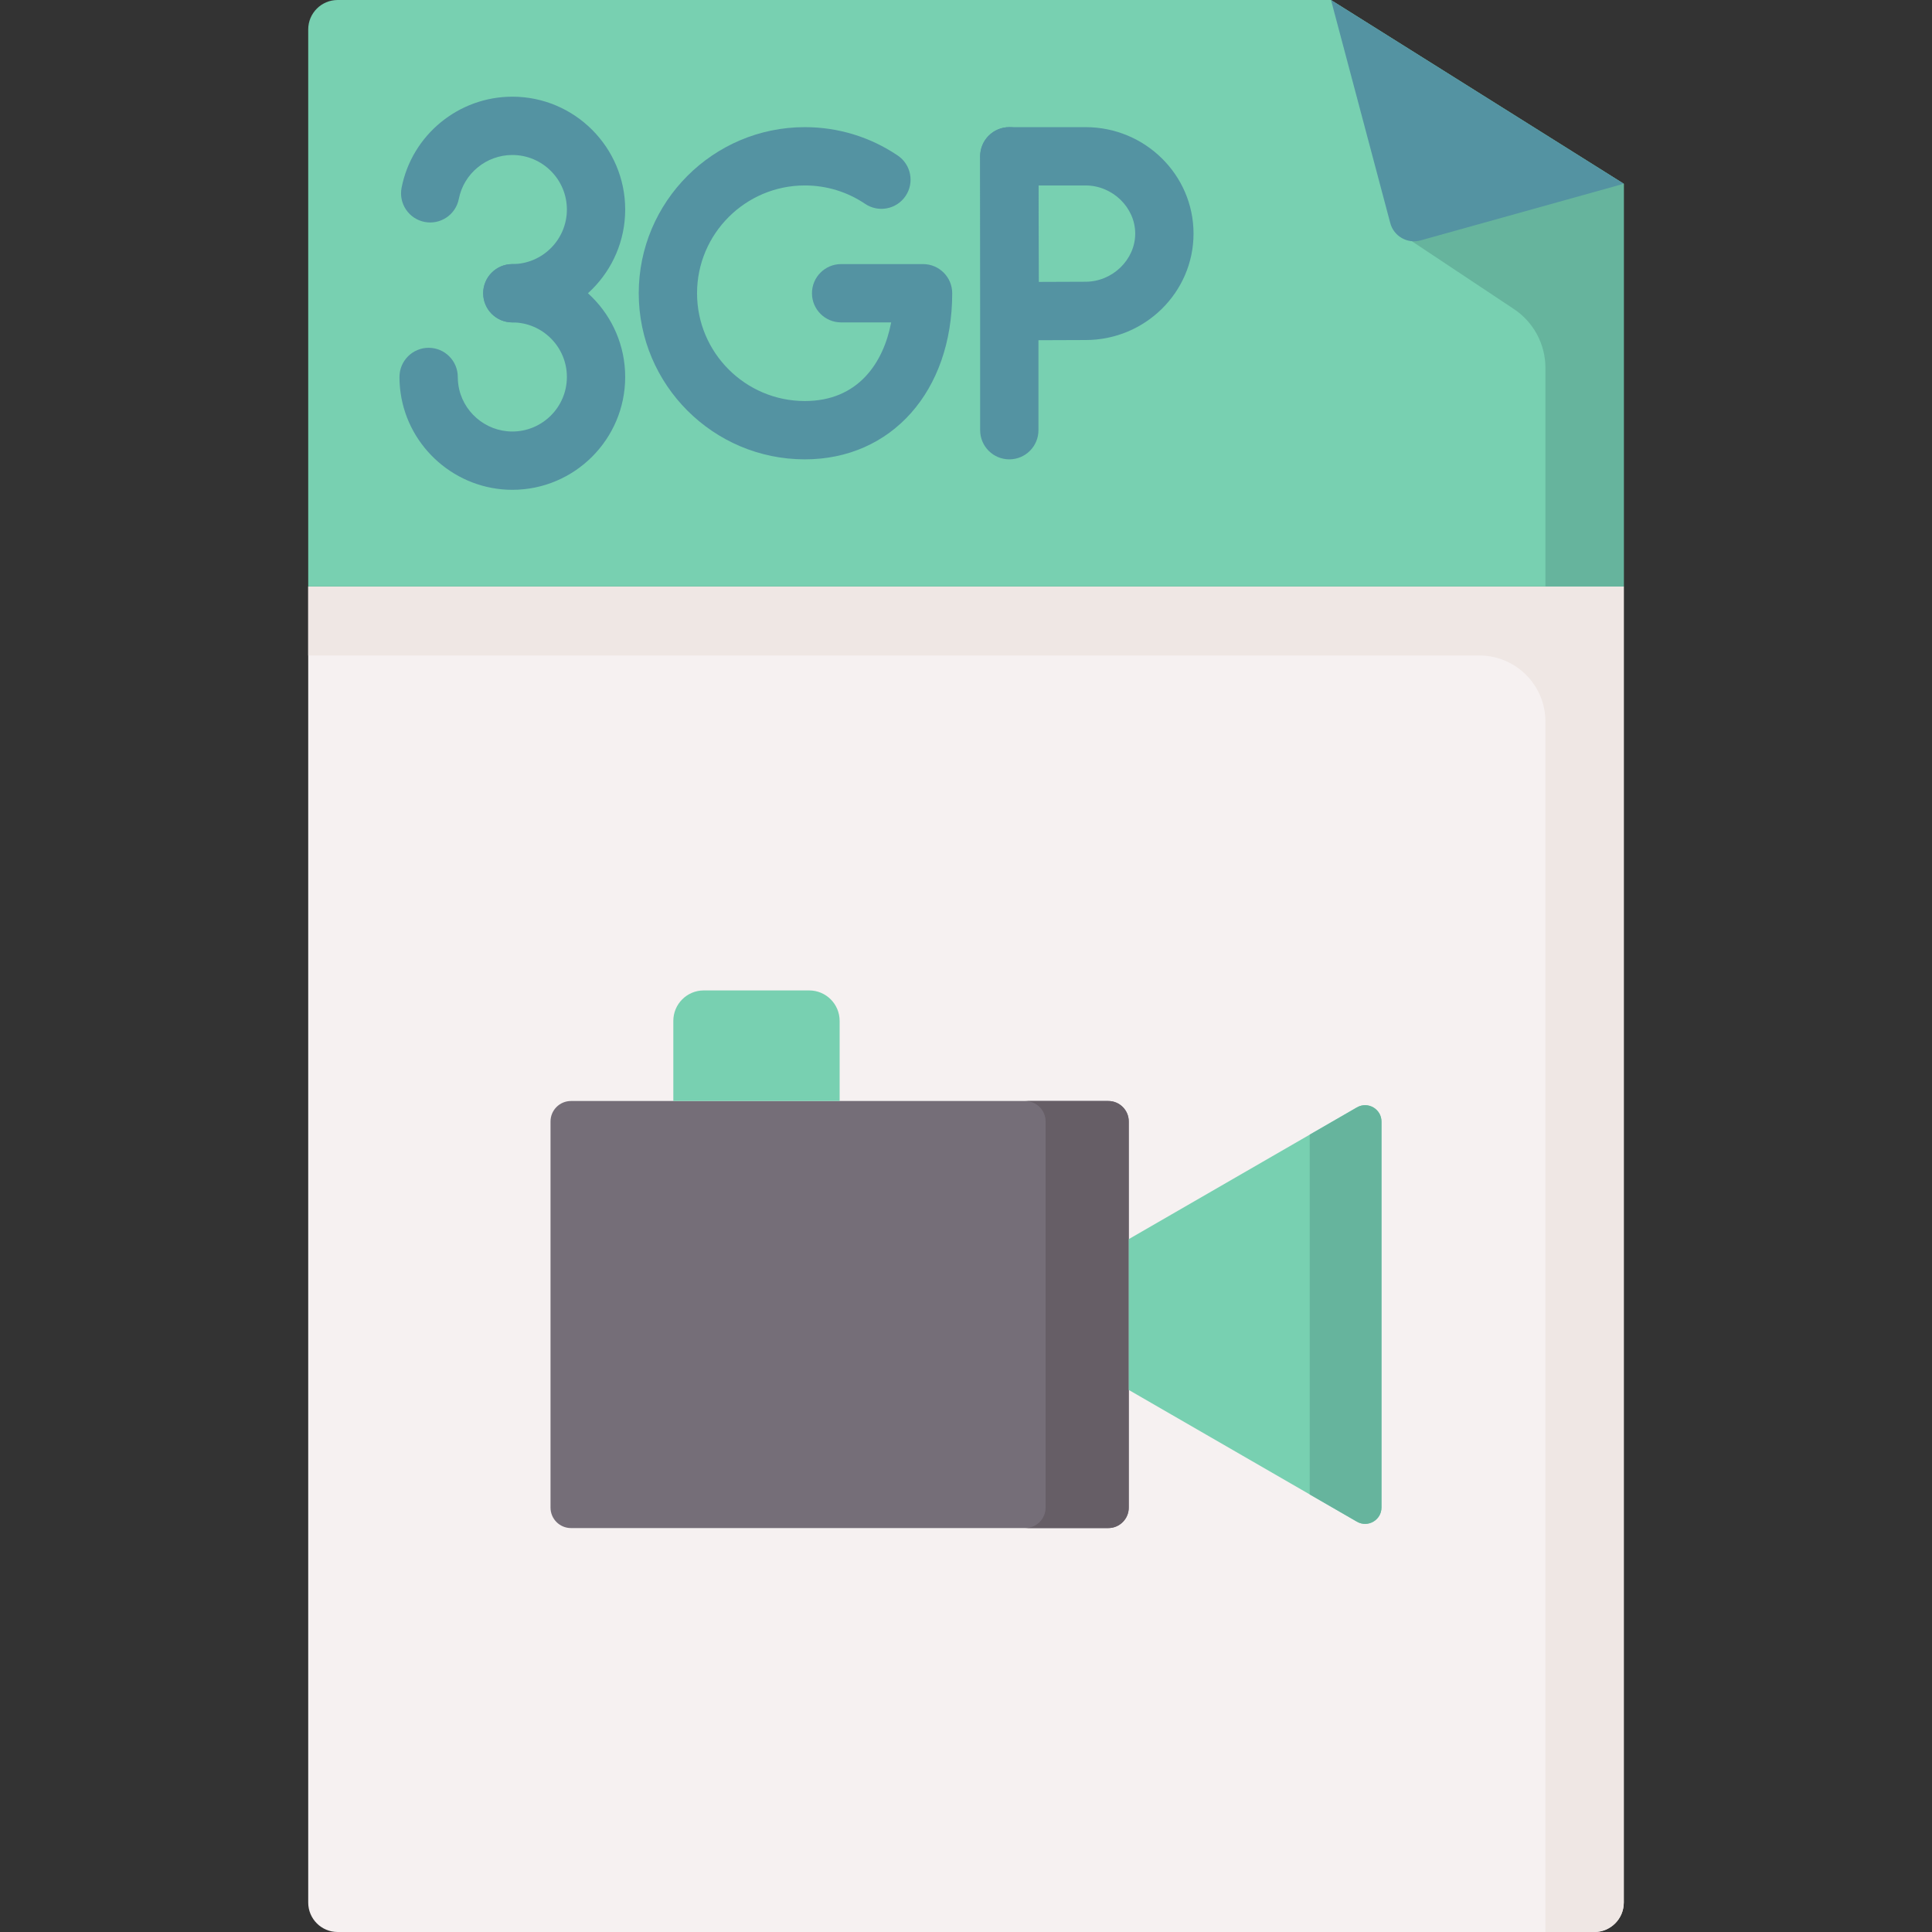 <svg id="Capa_1" enable-background="new 0 0 512 512" height="512" viewBox="0 0 512 512" width="512" xmlns="http://www.w3.org/2000/svg"><rect x="0" y="0" width="512" height="512" fill="#333333" stroke="none"/><g><path d="m422.518 512h-333.036c-4.309 0-7.802-3.493-7.802-7.802v-348.77h348.64v348.77c0 4.309-3.493 7.802-7.802 7.802z" fill="#f6f1f1"/><path d="m81.68 155.428v18.284h310.353c9.676 0 17.52 7.844 17.52 17.52v320.768h12.965c4.309 0 7.802-3.493 7.802-7.802v-348.77z" fill="#efe7e4"/><path d="m352.731 0h-263.249c-4.309 0-7.802 3.493-7.802 7.802v147.625h348.64v-106.73z" fill="#78d0b1"/><path d="m370.304 61.369 30.893 20.529c5.219 3.468 8.356 9.319 8.356 15.586v57.944h20.767v-106.731z" fill="#66b49d"/><path d="m352.731 0 15.701 59.105c.932 3.507 4.549 5.576 8.044 4.602l53.845-15.01z" fill="#5493a2"/><g><g><g><path d="m213.292 121.733c-24.273 0-44.019-19.746-44.019-44.019s19.746-44.019 44.019-44.019c8.819 0 17.331 2.601 24.617 7.522 3.535 2.388 4.466 7.191 2.077 10.727-2.388 3.535-7.191 4.465-10.727 2.077-4.721-3.189-10.242-4.874-15.967-4.874-15.752 0-28.566 12.815-28.566 28.566s12.815 28.566 28.566 28.566c14.069 0 20.808-10.036 22.88-20.84h-13.265c-4.268 0-7.726-3.459-7.726-7.726s3.459-7.726 7.726-7.726h21.713c4.268 0 7.726 3.459 7.726 7.726.002 25.918-16.059 44.02-39.054 44.02z" fill="#5493a2"/></g></g><g><g><path d="m267.476 121.733c-4.268 0-7.726-3.459-7.726-7.726v-72.586c0-4.268 3.459-7.726 7.726-7.726s7.726 3.459 7.726 7.726v72.586c.001 4.267-3.458 7.726-7.726 7.726z" fill="#5493a2"/></g><g><path d="m267.617 90.205c-2.032 0-3.983-.801-5.43-2.229-1.458-1.441-2.284-3.4-2.297-5.45 0 0-.141-41.079-.141-41.081-.006-2.053.805-4.024 2.255-5.479s3.419-2.272 5.472-2.272h20.21c15.777 0 28.612 12.655 28.612 28.21s-12.835 28.21-28.612 28.21c-5.597 0-20.021.091-20.021.091-.016 0-.032 0-.048 0zm7.609-41.058c.013 4.712.051 21.053.074 25.561 4.374-.023 9.527-.046 12.386-.046 7.133 0 13.159-5.842 13.159-12.758s-6.026-12.758-13.159-12.758h-12.46z" fill="#5493a2"/></g></g><g><g><path d="m135.774 85.44c-4.268 0-7.726-3.459-7.726-7.726s3.459-7.726 7.726-7.726c7.971 0 14.456-6.485 14.456-14.457 0-7.971-6.485-14.456-14.456-14.456-6.894 0-12.86 4.897-14.185 11.646-.822 4.187-4.881 6.915-9.07 6.093-4.187-.822-6.914-4.883-6.093-9.07 2.744-13.977 15.088-24.121 29.348-24.121 16.492 0 29.908 13.417 29.908 29.908s-13.416 29.909-29.908 29.909z" fill="#5493a2"/></g><g><path d="m135.774 129.806c-14.839 0-27.572-11.068-29.621-25.747-.191-1.363-.289-2.766-.289-4.162 0-4.268 3.459-7.726 7.726-7.726 4.268 0 7.726 3.459 7.726 7.726 0 .681.047 1.362.14 2.022.989 7.091 7.144 12.435 14.317 12.435 7.971 0 14.456-6.485 14.456-14.457s-6.485-14.457-14.456-14.457c-4.268 0-7.726-3.459-7.726-7.726s3.459-7.726 7.726-7.726c16.492 0 29.908 13.418 29.908 29.909s-13.415 29.909-29.907 29.909z" fill="#5493a2"/></g></g></g><g><path d="m293.708 404.954h-142.39c-2.996 0-5.424-2.429-5.424-5.424v-102.328c0-2.996 2.429-5.424 5.424-5.424h142.39c2.996 0 5.424 2.429 5.424 5.424v102.328c0 2.996-2.429 5.424-5.424 5.424z" fill="#756e78"/><path d="m293.708 291.778h-22.038c2.996 0 5.424 2.429 5.424 5.424v102.328c0 2.996-2.428 5.425-5.424 5.425h22.038c2.996 0 5.424-2.429 5.424-5.425v-102.328c0-2.996-2.428-5.424-5.424-5.424z" fill="#665e66"/><path d="m299.132 328.383v39.965l60.465 34.91c2.893 1.67 6.509-.418 6.509-3.758v-102.268c0-3.341-3.616-5.428-6.509-3.758z" fill="#78d0b1"/><path d="m359.597 293.474-12.508 7.222v95.341l12.508 7.222c2.893 1.67 6.509-.418 6.509-3.759v-102.268c0-3.341-3.616-5.428-6.509-3.758z" fill="#66b49d"/><path d="m222.513 291.778h-44.075v-21.233c0-4.458 3.614-8.071 8.071-8.071h27.932c4.458 0 8.071 3.614 8.071 8.071v21.233z" fill="#78d0b1"/></g></g></svg>